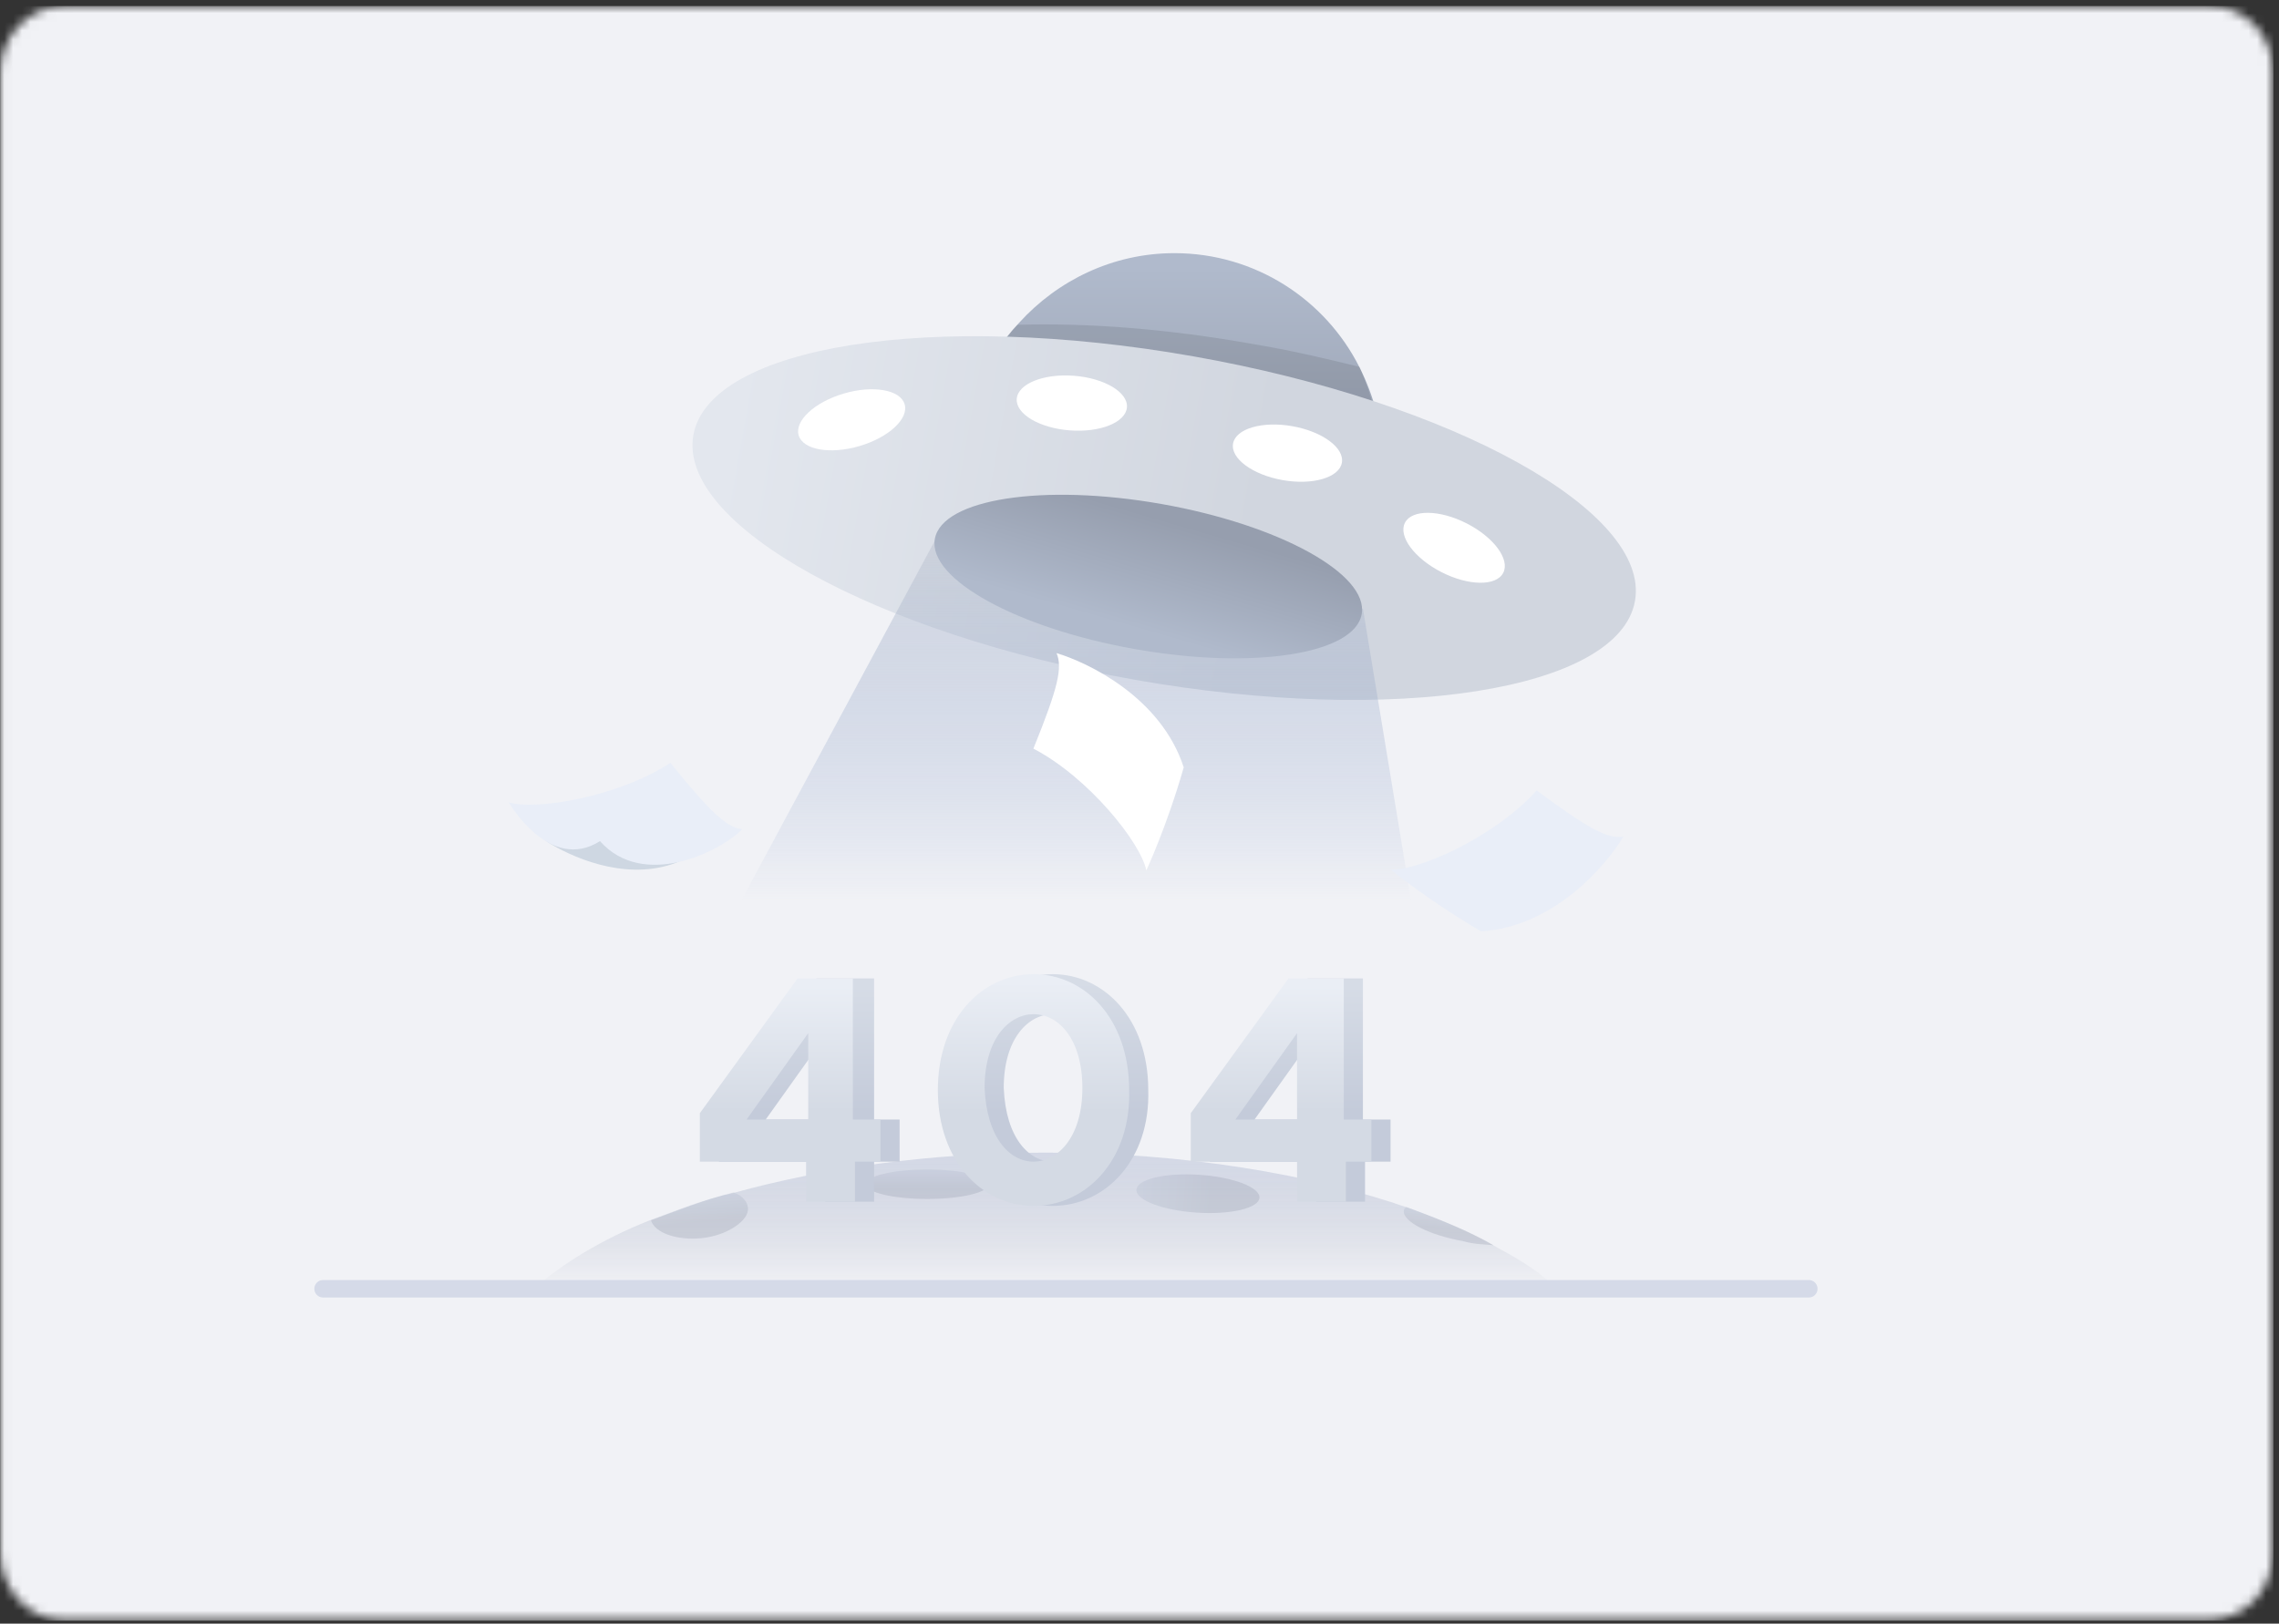 <svg width="261" height="186" viewBox="0 0 261 186" fill="none" xmlns="http://www.w3.org/2000/svg">
<rect x="0" y="0" width="261" height="186" fill="#333333" stroke="none"/>
<mask id="mask0_4825_12477" style="mask-type:alpha" maskUnits="userSpaceOnUse" x="0" y="0" width="261" height="186">
<path d="M0.021 8.418C0.021 4.151 3.183 0.691 7.45 0.691H252.993C257.035 0.691 260.244 3.842 260.244 8.002V178.057C260.244 182.325 257.082 185.547 252.814 185.547H7.332C3.064 185.547 0.021 181.968 0.021 177.701V8.418Z" fill="#C4C4C4"/>
</mask>
<g mask="url(#mask0_4825_12477)">
<path d="M0.021 0.691H260.363V185.665H0.021V0.691Z" fill="#F1F2F6"/>
<path d="M158.347 52.89C158.347 65.438 148.368 75.815 135.955 76.539C135.468 76.539 134.981 76.539 134.494 76.539C130.357 76.539 126.219 75.332 122.811 73.401C115.51 69.299 110.642 61.577 110.642 52.649C110.642 46.616 112.832 41.066 116.727 36.963C121.108 32.137 127.436 29 134.494 29C143.743 29 151.776 34.309 155.67 42.031C157.374 45.409 158.347 49.029 158.347 52.89Z" fill="url(#paint0_linear_4825_12477)"/>
<path opacity="0.1" d="M158.138 52.89C158.138 65.438 148.159 75.815 135.746 76.539C131.121 75.815 126.74 74.608 122.602 73.643C115.301 69.541 110.433 61.819 110.433 52.89C110.433 46.857 112.623 41.307 116.518 37.205C124.55 36.963 133.799 37.687 143.291 39.377C147.672 40.1 151.81 41.066 155.704 42.031C157.165 45.409 158.138 49.029 158.138 52.89Z" fill="black"/>
<path d="M187.241 68.861C189.078 58.627 166.428 46.071 136.652 40.818C106.875 35.564 81.247 39.601 79.41 49.836C77.573 60.07 100.223 72.625 129.999 77.879C159.776 83.132 185.404 79.095 187.241 68.861Z" fill="url(#paint1_linear_4825_12477)"/>
<path d="M129.061 46.661C129.196 44.934 126.481 43.316 122.997 43.047C119.512 42.778 116.578 43.961 116.442 45.688C116.307 47.416 119.022 49.034 122.506 49.302C125.991 49.571 128.925 48.388 129.061 46.661Z" fill="white"/>
<path d="M98.435 51.097C101.786 50.111 104.098 47.965 103.601 46.305C103.104 44.644 99.984 44.097 96.634 45.083C93.284 46.069 90.971 48.215 91.468 49.876C91.966 51.537 95.085 52.084 98.435 51.097Z" fill="white"/>
<path d="M153.676 53.01C153.982 51.304 151.441 49.429 148 48.822C144.559 48.215 141.522 49.106 141.215 50.812C140.909 52.517 143.45 54.392 146.891 54.999C150.332 55.606 153.37 54.716 153.676 53.01Z" fill="white"/>
<path d="M172.153 65.628C172.954 64.088 171.085 61.552 167.979 59.964C164.873 58.376 161.705 58.337 160.904 59.877C160.103 61.417 161.972 63.952 165.079 65.54C168.185 67.129 171.353 67.168 172.153 65.628Z" fill="white"/>
<path d="M130.29 61.532L107.411 61.291L74.828 121.895L166.281 131.513L156.09 69.737L130.29 61.532Z" fill="url(#paint2_linear_4825_12477)"/>
<path opacity="0.5" d="M178.235 147.637H61.162C64.326 144.801 68.95 141.966 74.305 139.839C77.226 138.775 80.633 137.358 84.041 136.649C94.263 133.813 106.677 132.041 119.82 132.041C135.641 132.041 150.245 134.522 161.441 138.421C165.335 139.839 168.743 141.257 171.664 143.029C174.341 144.447 176.531 145.865 178.235 147.637Z" fill="url(#paint3_linear_4825_12477)"/>
<path opacity="0.3" d="M85.662 138.364C85.816 139.803 83.307 141.527 80.403 141.836C77.498 142.145 74.95 141.203 74.555 139.789C77.382 138.76 80.668 137.44 84.006 136.599C85.025 136.975 85.586 137.644 85.662 138.364Z" fill="url(#paint4_linear_4825_12477)"/>
<path opacity="0.3" d="M106.19 137.349C110.089 137.349 113.249 136.593 113.249 135.66C113.249 134.727 110.089 133.971 106.19 133.971C102.292 133.971 99.132 134.727 99.132 135.66C99.132 136.593 102.292 137.349 106.19 137.349Z" fill="url(#paint5_linear_4825_12477)"/>
<path opacity="0.3" d="M144.237 137.211C144.317 136.014 141.229 134.836 137.339 134.581C133.449 134.325 130.231 135.088 130.151 136.285C130.071 137.482 133.16 138.659 137.049 138.915C140.939 139.171 144.157 138.407 144.237 137.211Z" fill="url(#paint6_linear_4825_12477)"/>
<path opacity="0.3" d="M171.034 142.649C170.067 142.537 168.906 142.574 167.483 142.167C163.642 141.481 160.637 139.92 160.775 138.722C160.802 138.482 160.802 138.482 161.072 138.27C164.83 139.675 168.246 141.034 171.034 142.649Z" fill="url(#paint7_linear_4825_12477)"/>
<path d="M155.945 70.36C156.769 65.768 146.495 60.114 132.996 57.733C119.497 55.351 107.886 57.143 107.062 61.735C106.238 66.328 116.512 71.981 130.011 74.363C143.51 76.744 155.121 74.952 155.945 70.36Z" fill="url(#paint8_linear_4825_12477)"/>
<path d="M68.542 92.6C68.542 92.6 60.134 94.734 62.682 96.442C65.23 98.065 71.26 100.882 76.95 99.004C82.639 97.125 76.95 94.478 77.034 94.478C77.119 94.478 68.542 92.6 68.542 92.6Z" fill="#CED7E2"/>
<path d="M58.266 91.917C61.323 92.856 70.75 91.319 76.779 87.391C81.535 93.283 83.319 94.82 85.017 94.99C82.385 97.638 73.637 101.907 68.712 96.357C62.937 100.028 58.266 91.917 58.266 91.917Z" fill="#E9EEF8"/>
<path d="M159.25 99.603C162.478 99.773 171.225 95.846 175.981 90.552C182.096 95.077 184.134 96.102 185.917 95.846C183.964 99.09 178.019 106.178 169.611 106.69C163.497 103.104 159.25 99.603 159.25 99.603Z" fill="#E9EEF8"/>
<path d="M131.282 99.708C130.644 96.54 124.661 89.047 118.349 85.76C121.209 78.711 121.693 76.481 121.001 74.818C124.63 75.902 132.975 79.894 135.565 87.909C133.615 94.724 131.282 99.708 131.282 99.708Z" fill="white"/>
<path d="M207.152 147.637H199.761H46.548H37" stroke="#D5DAE8" stroke-width="2" stroke-miterlimit="10" stroke-linecap="round" stroke-linejoin="round"/>
<path d="M103.026 128.249V133.075H100.105V137.66H94.507V133.075H82.337V127.525L93.533 112.081H100.105V128.249H103.026ZM94.75 118.355L87.692 128.249H94.75V118.355Z" fill="url(#paint9_linear_4825_12477)"/>
<path d="M120.55 138.143C114.708 138.143 109.597 133.075 109.597 124.871C109.597 116.666 114.708 111.598 120.55 111.598C126.392 111.598 131.503 116.666 131.503 124.871C131.746 132.834 126.635 138.143 120.55 138.143ZM120.55 133.075C123.227 133.075 126.148 130.421 126.148 124.629C126.148 119.079 123.471 116.183 120.55 116.183C117.873 116.183 114.952 118.838 114.952 124.629C115.195 130.421 117.873 133.075 120.55 133.075Z" fill="url(#paint10_linear_4825_12477)"/>
<path d="M159.25 128.249V133.075H156.329V137.66H150.731V133.075H138.562V127.525L149.758 112.081H156.086V128.249H159.25ZM150.731 118.355L143.673 128.249H150.731V118.355Z" fill="url(#paint11_linear_4825_12477)"/>
<path d="M100.835 128.249V133.075H97.914V137.66H92.316V133.075H80.147V127.525L91.343 112.081H97.671V128.249H100.835ZM92.56 118.355L85.501 128.249H92.56V118.355Z" fill="url(#paint12_linear_4825_12477)"/>
<path d="M118.36 138.143C112.518 138.143 107.407 133.075 107.407 124.871C107.407 116.666 112.518 111.598 118.36 111.598C124.201 111.598 129.312 116.666 129.312 124.871C129.556 132.834 124.444 138.143 118.36 138.143ZM118.36 133.075C121.037 133.075 123.958 130.421 123.958 124.629C123.958 119.079 121.28 116.183 118.36 116.183C115.682 116.183 112.761 118.838 112.761 124.629C113.005 130.421 115.682 133.075 118.36 133.075Z" fill="url(#paint13_linear_4825_12477)"/>
<path d="M157.06 128.249V133.075H154.139V137.66H148.541V133.075H136.371V127.525L147.567 112.081H153.896V128.249H157.06ZM148.541 118.355L141.482 128.249H148.541V118.355Z" fill="url(#paint14_linear_4825_12477)"/>
</g>
<defs>
<linearGradient id="paint0_linear_4825_12477" x1="134.498" y1="30.651" x2="134.498" y2="57.334" gradientUnits="userSpaceOnUse">
<stop stop-color="#B0BACC"/>
<stop offset="1" stop-color="#969EAE"/>
</linearGradient>
<linearGradient id="paint1_linear_4825_12477" x1="83.157" y1="50.493" x2="143.649" y2="61.352" gradientUnits="userSpaceOnUse">
<stop stop-color="#E3E7EE"/>
<stop offset="1" stop-color="#D1D6DF"/>
</linearGradient>
<linearGradient id="paint2_linear_4825_12477" x1="120.56" y1="63.73" x2="120.56" y2="103.145" gradientUnits="userSpaceOnUse">
<stop stop-color="#BDC4D1" stop-opacity="0.53"/>
<stop offset="1" stop-color="#5D7CB8" stop-opacity="0"/>
</linearGradient>
<linearGradient id="paint3_linear_4825_12477" x1="119.698" y1="132.041" x2="119.698" y2="147.637" gradientUnits="userSpaceOnUse">
<stop stop-color="#B6BFD7"/>
<stop offset="1" stop-color="#838DA7" stop-opacity="0"/>
</linearGradient>
<linearGradient id="paint4_linear_4825_12477" x1="79.91" y1="137.204" x2="80.197" y2="139.897" gradientUnits="userSpaceOnUse">
<stop stop-color="#B0BACC"/>
<stop offset="1" stop-color="#969EAE"/>
</linearGradient>
<linearGradient id="paint5_linear_4825_12477" x1="106.191" y1="134.088" x2="106.191" y2="135.985" gradientUnits="userSpaceOnUse">
<stop stop-color="#B0BACC"/>
<stop offset="1" stop-color="#969EAE"/>
</linearGradient>
<linearGradient id="paint6_linear_4825_12477" x1="130.641" y1="136.317" x2="138.546" y2="136.845" gradientUnits="userSpaceOnUse">
<stop stop-color="#B0BACC"/>
<stop offset="1" stop-color="#969EAE"/>
</linearGradient>
<linearGradient id="paint7_linear_4825_12477" x1="166.137" y1="138.968" x2="165.929" y2="140.777" gradientUnits="userSpaceOnUse">
<stop stop-color="#B0BACC"/>
<stop offset="1" stop-color="#969EAE"/>
</linearGradient>
<linearGradient id="paint8_linear_4825_12477" x1="131.503" y1="72.465" x2="135.106" y2="60.03" gradientUnits="userSpaceOnUse">
<stop stop-color="#B0BACC"/>
<stop offset="1" stop-color="#969EAE"/>
</linearGradient>
<linearGradient id="paint9_linear_4825_12477" x1="92.683" y1="112.97" x2="92.683" y2="127.327" gradientUnits="userSpaceOnUse">
<stop stop-color="#D6DCE6"/>
<stop offset="1" stop-color="#C4CBDA"/>
</linearGradient>
<linearGradient id="paint10_linear_4825_12477" x1="120.556" y1="112.521" x2="120.556" y2="127.42" gradientUnits="userSpaceOnUse">
<stop stop-color="#D6DCE6"/>
<stop offset="1" stop-color="#C4CBDA"/>
</linearGradient>
<linearGradient id="paint11_linear_4825_12477" x1="148.907" y1="112.97" x2="148.907" y2="127.327" gradientUnits="userSpaceOnUse">
<stop stop-color="#D6DCE6"/>
<stop offset="1" stop-color="#C4CBDA"/>
</linearGradient>
<linearGradient id="paint12_linear_4825_12477" x1="90.493" y1="112.97" x2="90.493" y2="127.327" gradientUnits="userSpaceOnUse">
<stop stop-color="#EAEEF5"/>
<stop offset="1" stop-color="#D4DAE4"/>
</linearGradient>
<linearGradient id="paint13_linear_4825_12477" x1="118.365" y1="112.521" x2="118.365" y2="127.42" gradientUnits="userSpaceOnUse">
<stop stop-color="#EAEEF5"/>
<stop offset="1" stop-color="#D4DAE4"/>
</linearGradient>
<linearGradient id="paint14_linear_4825_12477" x1="146.717" y1="112.97" x2="146.717" y2="127.327" gradientUnits="userSpaceOnUse">
<stop stop-color="#EAEEF5"/>
<stop offset="1" stop-color="#D4DAE4"/>
</linearGradient>
</defs>
</svg>
